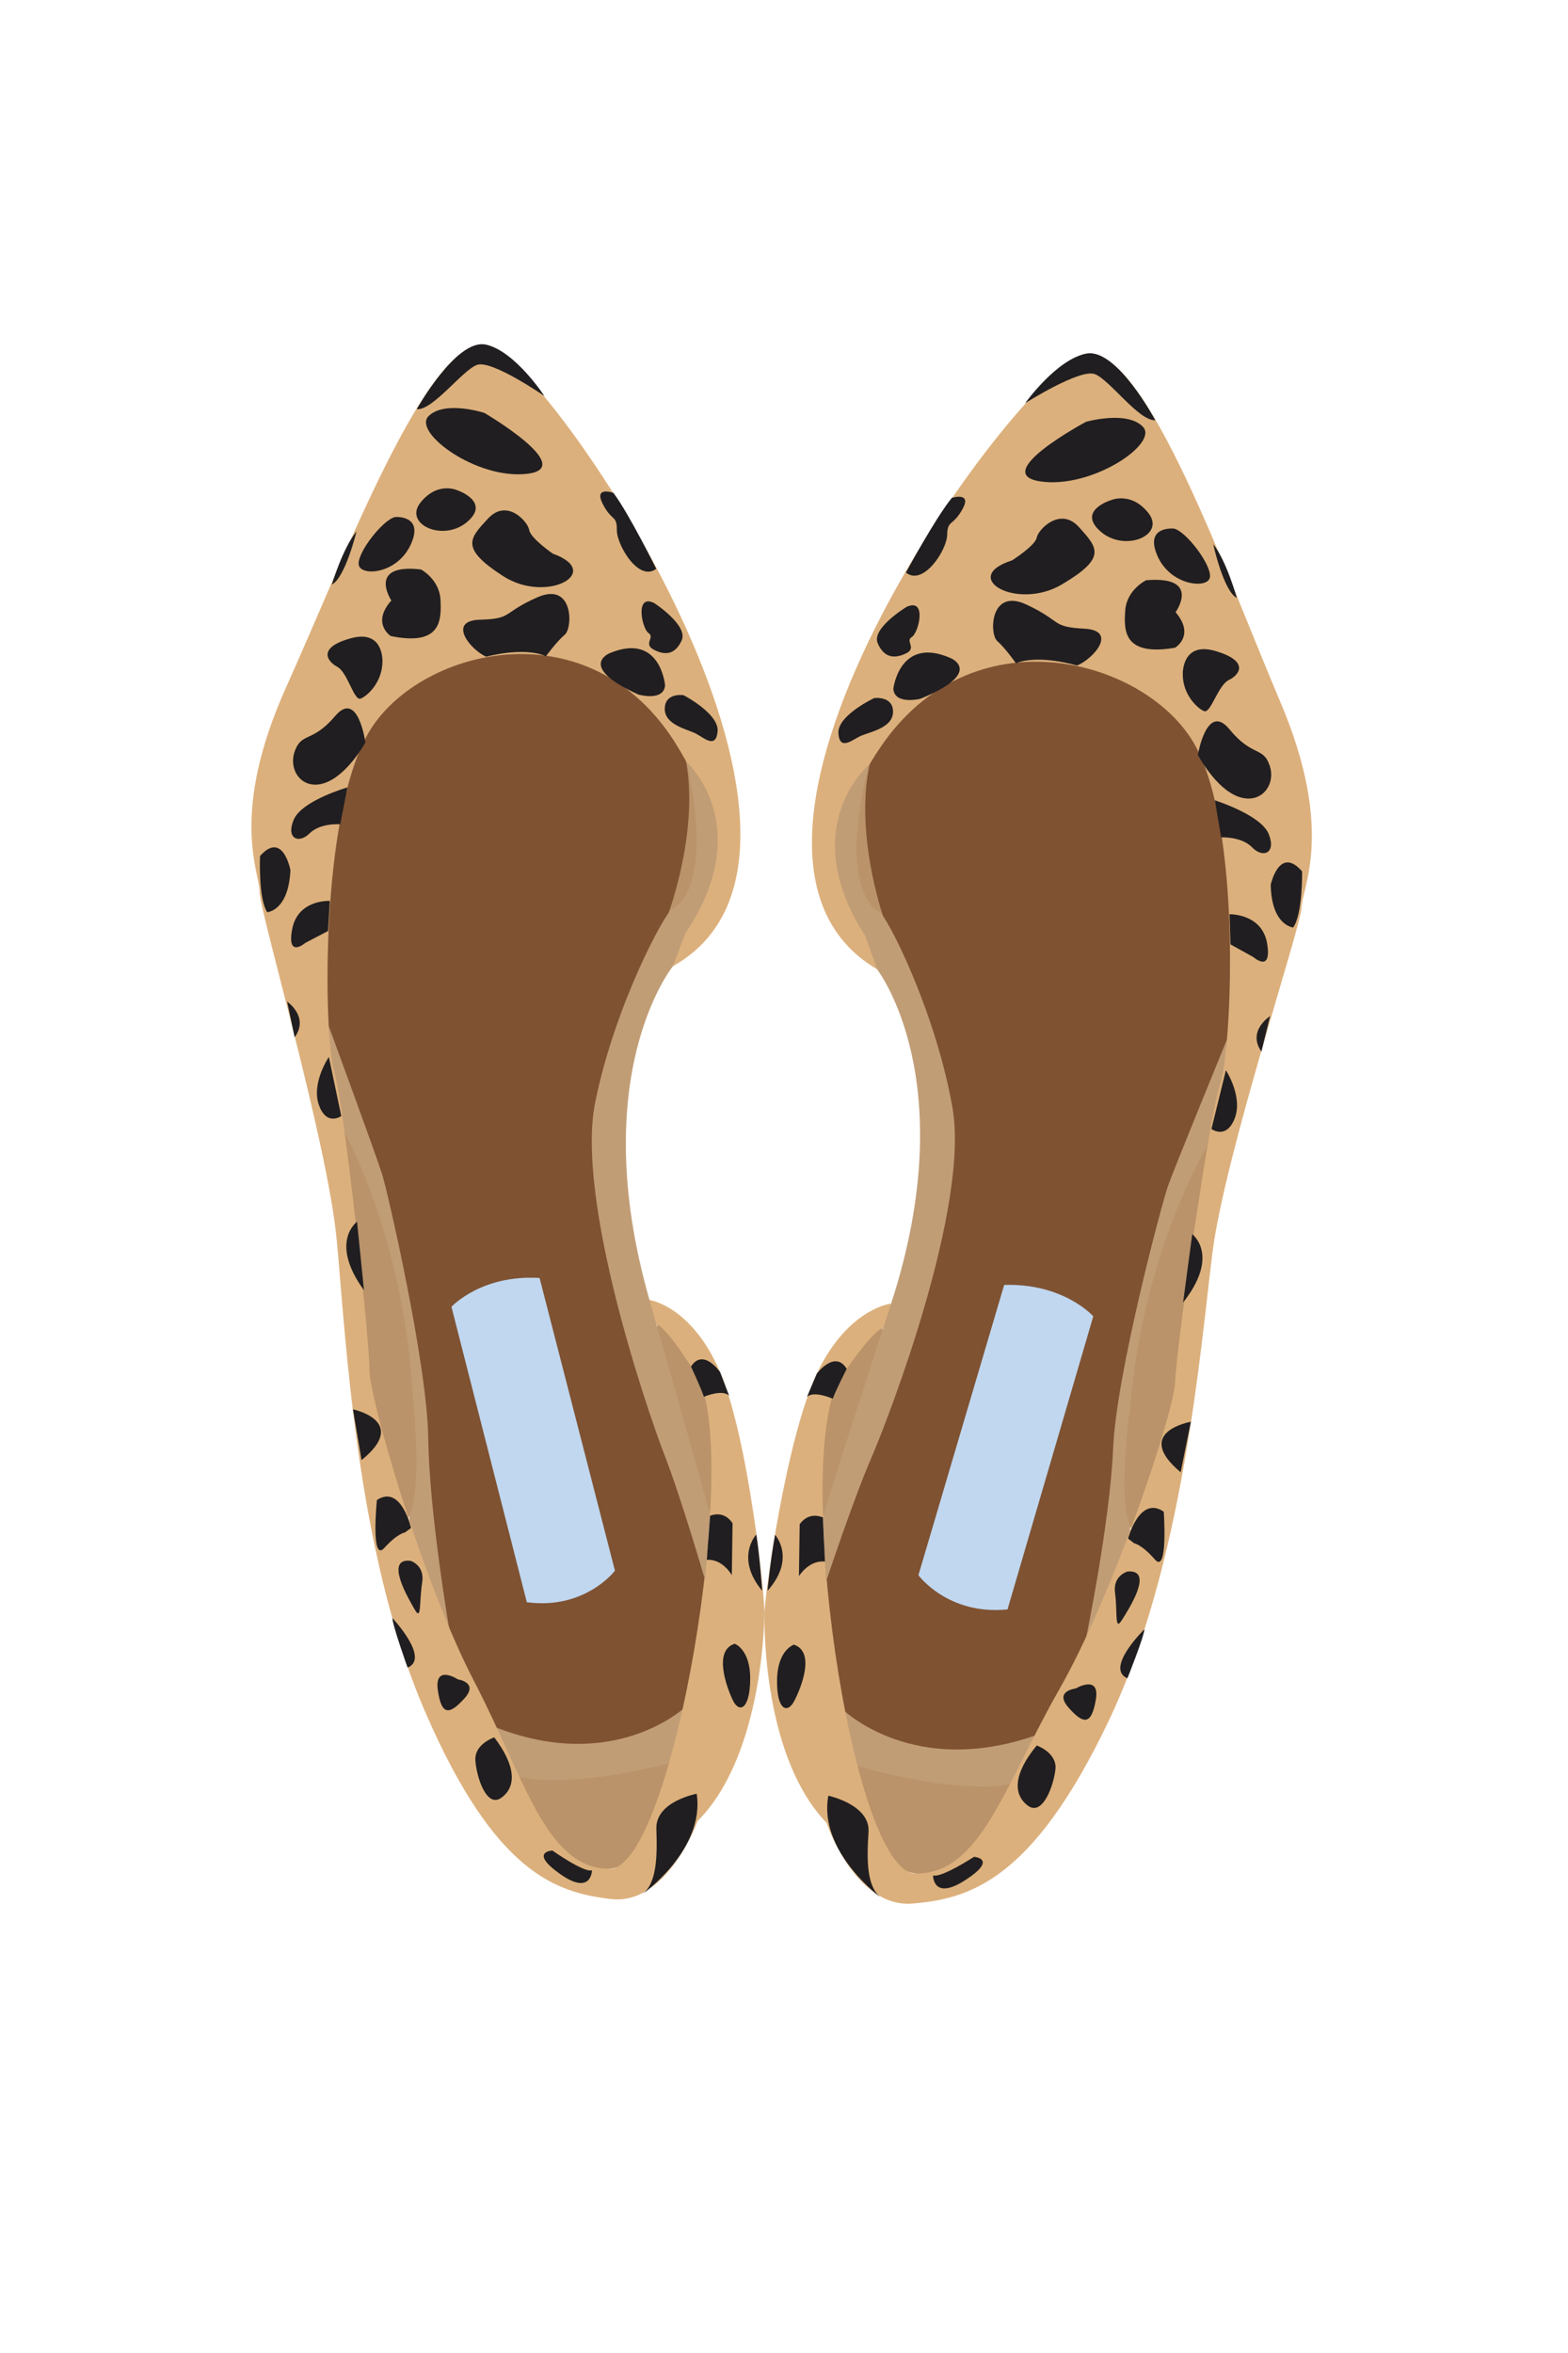 <?xml version="1.0" encoding="UTF-8"?>
<svg xmlns="http://www.w3.org/2000/svg" xmlns:xlink="http://www.w3.org/1999/xlink" width="75pt" height="112.5pt" viewBox="0 0 75 112.5" version="1.2">
<defs>
<clipPath id="clip1">
  <path d="M 36 16.141 L 63 16.141 L 63 92 L 36 92 Z M 36 16.141 "/>
</clipPath>
<clipPath id="clip2">
  <path d="M 49 16.141 L 56 16.141 L 56 21 L 49 21 Z M 49 16.141 "/>
</clipPath>
<clipPath id="clip3">
  <path d="M 12 16.141 L 37 16.141 L 37 91 L 12 91 Z M 12 16.141 "/>
</clipPath>
<clipPath id="clip4">
  <path d="M 19 16.141 L 27 16.141 L 27 20 L 19 20 Z M 19 16.141 "/>
</clipPath>
</defs>
<g id="surface1">
<path style=" stroke:none;fill-rule:nonzero;fill:rgb(49.799%,32.159%,19.609%);fill-opacity:1;" d="M 40.465 36.859 C 40.465 36.859 46.691 24.188 57.742 34.562 C 57.742 34.562 60.895 45.508 59.16 50.785 C 57.426 56.062 52.562 75.727 52.418 79.062 C 52.27 82.398 42.031 96.188 39.566 85.156 C 37.098 74.121 42.523 64.809 42.5 64.285 C 42.477 63.762 47.836 52.484 41.145 43.742 C 41.145 43.742 38.098 38.984 40.465 36.859 "/>
<path style=" stroke:none;fill-rule:nonzero;fill:rgb(72.939%,57.649%,41.57%);fill-opacity:1;" d="M 42.246 43.824 C 42.246 43.824 40.812 39.711 41.645 36.336 C 41.645 36.336 39.746 39.402 40.82 42.609 C 40.82 42.609 41.352 44.086 42.246 43.824 "/>
<path style=" stroke:none;fill-rule:nonzero;fill:rgb(75.69%,61.569%,46.269%);fill-opacity:1;" d="M 40.25 81.68 C 40.25 81.68 43.707 85.168 49.859 82.852 L 48.621 85.426 C 48.621 85.426 44.406 87.223 40.746 84.355 L 40.25 81.68 "/>
<path style=" stroke:none;fill-rule:nonzero;fill:rgb(75.69%,61.569%,46.269%);fill-opacity:1;" d="M 58.691 49.699 C 58.691 49.699 56.164 55.848 55.859 56.727 C 55.555 57.605 53.391 65.723 53.242 69.254 C 53.094 72.789 51.938 78.367 51.938 78.367 C 51.938 78.367 53.32 77.016 54.051 73.785 C 54.051 73.785 54.008 70.152 54.758 65.449 C 55.508 60.746 56.836 56.547 58.438 53.523 L 58.691 49.699 "/>
<path style=" stroke:none;fill-rule:nonzero;fill:rgb(72.939%,57.649%,41.57%);fill-opacity:1;" d="M 58.039 54.305 C 58.039 54.305 54.75 59.262 54.051 67.305 C 54.051 67.305 53.184 73.184 54.543 73.496 C 54.543 73.496 57.816 62.746 58.039 54.305 "/>
<path style=" stroke:none;fill-rule:nonzero;fill:rgb(72.939%,57.649%,41.57%);fill-opacity:1;" d="M 42.223 63.43 C 42.223 63.43 38.277 64.453 39.391 72.648 C 39.391 72.648 42.195 65.324 42.223 63.43 "/>
<path style=" stroke:none;fill-rule:nonzero;fill:rgb(72.939%,57.649%,41.57%);fill-opacity:1;" d="M 40.746 84.355 C 40.746 84.355 46.305 86.074 48.984 85.133 C 48.984 85.133 47.027 90.145 43.785 89.574 C 40.547 89 40.746 84.355 40.746 84.355 "/>
<g clip-path="url(#clip1)" clip-rule="nonzero">
<path style=" stroke:none;fill-rule:nonzero;fill:rgb(86.269%,69.019%,48.63%);fill-opacity:1;" d="M 42.039 44.836 C 42.039 44.836 37.723 42.219 42.105 35.738 C 46.488 29.254 54.637 31.473 57.047 35.434 C 59.457 39.398 58.91 50.258 58.367 51.82 C 57.824 53.383 56.23 64.75 56.211 66.059 C 56.191 67.367 53.336 76.098 50.668 80.77 C 48.004 85.445 46.902 89.617 43.785 89.574 C 40.672 89.523 37.848 69.32 40.238 65.824 C 42.625 62.324 42.477 63.762 42.477 63.762 L 42.625 62.324 C 42.625 62.324 40.543 62.555 39.07 65.676 C 37.598 68.793 36.578 76.242 36.566 77.156 C 36.551 78.074 36.594 84.098 39.535 87.152 C 39.535 87.152 40.906 91.23 43.637 91.012 C 46.367 90.789 49.367 89.918 52.984 82.375 C 56.602 74.836 57.398 64.637 57.988 59.934 C 58.574 55.23 62.242 44.285 62.258 43.371 C 62.27 42.453 63.867 39.727 61.23 33.535 C 58.594 27.34 54.852 16.68 51.992 16.902 C 49.133 17.121 31.906 40.43 41.949 46.34 L 42.039 44.836 "/>
</g>
<path style=" stroke:none;fill-rule:nonzero;fill:rgb(12.549%,11.76%,12.549%);fill-opacity:1;" d="M 48.594 31.711 C 48.594 31.711 48.086 30.984 47.699 30.648 C 47.316 30.316 47.348 28.094 49.09 28.902 C 50.832 29.715 50.242 29.969 51.867 30.059 C 53.488 30.145 52.301 31.504 51.516 31.82 C 51.516 31.82 49.703 31.27 48.594 31.711 "/>
<path style=" stroke:none;fill-rule:nonzero;fill:rgb(75.69%,61.569%,46.269%);fill-opacity:1;" d="M 41.949 46.34 C 41.949 46.34 46.094 51.641 42.625 62.324 C 39.16 73.008 39.359 72.551 39.359 72.551 L 39.508 75.633 C 39.508 75.633 40.801 71.723 41.676 69.707 C 42.547 67.691 46.395 57.664 45.555 52.938 C 44.715 48.211 42.379 43.727 42.055 43.59 C 41.734 43.453 40.109 42.312 41.559 36.57 C 41.559 36.57 38.023 39.535 41.391 44.758 L 41.949 46.34 "/>
<path style=" stroke:none;fill-rule:nonzero;fill:rgb(12.549%,11.76%,12.549%);fill-opacity:1;" d="M 41.816 33.375 C 41.816 33.375 40.051 34.203 40.102 35.055 C 40.156 35.906 40.746 35.391 41.141 35.199 C 41.531 35.008 42.703 34.828 42.715 34.043 C 42.727 33.258 41.816 33.375 41.816 33.375 "/>
<path style=" stroke:none;fill-rule:nonzero;fill:rgb(12.549%,11.76%,12.549%);fill-opacity:1;" d="M 42.73 32.93 C 42.73 32.93 43.027 30.383 45.48 31.469 C 45.48 31.469 47.094 32.145 44.023 33.41 C 44.023 33.41 42.785 33.719 42.73 32.93 "/>
<path style=" stroke:none;fill-rule:nonzero;fill:rgb(12.549%,11.76%,12.549%);fill-opacity:1;" d="M 43.371 29.012 C 43.371 29.012 41.668 30.035 41.984 30.758 C 42.297 31.484 42.816 31.492 43.34 31.238 C 43.863 30.984 43.285 30.648 43.613 30.457 C 43.938 30.266 44.355 28.57 43.371 29.012 "/>
<path style=" stroke:none;fill-rule:nonzero;fill:rgb(12.549%,11.76%,12.549%);fill-opacity:1;" d="M 45.527 23.805 C 45.527 23.805 46.508 23.496 46.039 24.34 C 45.57 25.18 45.316 24.852 45.305 25.57 C 45.297 26.289 44.168 28.043 43.332 27.375 C 43.332 27.375 44.734 24.777 45.527 23.805 "/>
<g clip-path="url(#clip2)" clip-rule="nonzero">
<path style=" stroke:none;fill-rule:nonzero;fill:rgb(12.549%,11.76%,12.549%);fill-opacity:1;" d="M 49.035 19.277 C 49.035 19.277 51.656 17.613 52.367 17.887 C 53.078 18.156 54.477 20.141 55.258 20.09 C 55.258 20.09 53.426 16.664 51.992 16.902 C 50.562 17.141 49.035 19.277 49.035 19.277 "/>
</g>
<path style=" stroke:none;fill-rule:nonzero;fill:rgb(12.549%,11.76%,12.549%);fill-opacity:1;" d="M 51.945 20.168 C 51.945 20.168 47.297 22.652 49.762 23.016 C 52.223 23.383 55.438 21.203 54.668 20.406 C 53.902 19.609 51.945 20.168 51.945 20.168 "/>
<path style=" stroke:none;fill-rule:nonzero;fill:rgb(12.549%,11.76%,12.549%);fill-opacity:1;" d="M 48.406 26.793 C 48.406 26.793 49.52 26.09 49.59 25.699 C 49.664 25.309 50.719 24.211 51.609 25.203 C 52.508 26.199 52.953 26.664 50.793 27.941 C 48.629 29.219 45.863 27.605 48.406 26.793 "/>
<path style=" stroke:none;fill-rule:nonzero;fill:rgb(12.549%,11.76%,12.549%);fill-opacity:1;" d="M 53.125 23.918 C 53.125 23.918 51.492 24.418 52.648 25.418 C 53.801 26.418 55.762 25.594 54.934 24.535 C 54.105 23.477 53.125 23.918 53.125 23.918 "/>
<path style=" stroke:none;fill-rule:nonzero;fill:rgb(12.549%,11.76%,12.549%);fill-opacity:1;" d="M 58.031 26.02 C 58.031 26.02 58.516 28.254 59.16 28.59 C 59.16 28.59 58.668 26.816 58.031 26.02 "/>
<path style=" stroke:none;fill-rule:nonzero;fill:rgb(12.549%,11.76%,12.549%);fill-opacity:1;" d="M 56.156 25.273 C 56.156 25.273 54.73 25.121 55.359 26.57 C 55.984 28.02 57.801 28.176 57.875 27.59 C 57.949 27 56.738 25.41 56.156 25.273 "/>
<path style=" stroke:none;fill-rule:nonzero;fill:rgb(12.549%,11.76%,12.549%);fill-opacity:1;" d="M 54.82 27.742 C 54.82 27.742 53.906 28.184 53.824 29.164 C 53.75 30.145 53.73 31.391 56.203 30.969 C 56.203 30.969 57.188 30.395 56.23 29.27 C 56.23 29.27 57.488 27.52 54.82 27.742 "/>
<path style=" stroke:none;fill-rule:nonzero;fill:rgb(12.549%,11.76%,12.549%);fill-opacity:1;" d="M 56.574 32.219 C 56.574 32.219 56.531 30.645 58.148 31.129 C 59.766 31.609 59.301 32.258 58.777 32.512 C 58.254 32.766 57.91 34.137 57.59 34 C 57.266 33.863 56.562 33.199 56.574 32.219 "/>
<path style=" stroke:none;fill-rule:nonzero;fill:rgb(12.549%,11.76%,12.549%);fill-opacity:1;" d="M 57.297 36.09 C 57.297 36.09 57.723 33.543 58.809 34.871 C 59.895 36.195 60.418 35.68 60.73 36.602 C 61.043 37.523 60.316 38.492 59.219 38.086 C 58.117 37.676 57.297 36.09 57.297 36.09 "/>
<path style=" stroke:none;fill-rule:nonzero;fill:rgb(12.549%,11.76%,12.549%);fill-opacity:1;" d="M 58.109 38.266 C 58.109 38.266 60.309 38.953 60.684 39.875 C 61.059 40.797 60.406 41.047 59.895 40.516 C 59.383 39.984 58.41 40.035 58.41 40.035 L 58.109 38.266 "/>
<path style=" stroke:none;fill-rule:nonzero;fill:rgb(12.549%,11.76%,12.549%);fill-opacity:1;" d="M 60.781 42.297 C 60.781 42.297 61.195 40.406 62.281 41.664 C 62.281 41.664 62.316 43.695 61.855 44.344 C 61.855 44.344 60.816 44.262 60.781 42.297 "/>
<path style=" stroke:none;fill-rule:nonzero;fill:rgb(12.549%,11.76%,12.549%);fill-opacity:1;" d="M 58.809 43.711 C 58.809 43.711 60.367 43.668 60.609 45.113 C 60.848 46.555 59.949 45.758 59.949 45.758 L 58.855 45.152 L 58.809 43.711 "/>
<path style=" stroke:none;fill-rule:nonzero;fill:rgb(12.549%,11.76%,12.549%);fill-opacity:1;" d="M 60.75 48.582 C 60.75 48.582 59.637 49.289 60.336 50.277 L 60.75 48.582 "/>
<path style=" stroke:none;fill-rule:nonzero;fill:rgb(12.549%,11.76%,12.549%);fill-opacity:1;" d="M 58.637 51.172 C 58.637 51.172 59.461 52.426 59.059 53.469 C 58.652 54.512 57.945 53.977 57.945 53.977 L 58.637 51.172 "/>
<path style=" stroke:none;fill-rule:nonzero;fill:rgb(12.549%,11.76%,12.549%);fill-opacity:1;" d="M 57.027 59.008 C 57.027 59.008 58.375 60.008 56.59 62.273 L 57.027 59.008 "/>
<path style=" stroke:none;fill-rule:nonzero;fill:rgb(12.549%,11.76%,12.549%);fill-opacity:1;" d="M 56.961 67.977 C 56.961 67.977 54.16 68.457 56.473 70.391 L 56.961 67.977 "/>
<path style=" stroke:none;fill-rule:nonzero;fill:rgb(12.549%,11.76%,12.549%);fill-opacity:1;" d="M 53.957 73.562 C 53.957 73.562 54.508 71.477 55.664 72.277 C 55.664 72.277 55.879 75.293 55.242 74.562 C 54.602 73.832 54.246 73.785 54.246 73.785 "/>
<path style=" stroke:none;fill-rule:nonzero;fill:rgb(12.549%,11.76%,12.549%);fill-opacity:1;" d="M 53.934 75.137 C 53.934 75.137 53.215 75.32 53.336 76.172 C 53.453 77.027 53.309 78.004 53.641 77.488 C 53.973 76.969 55.234 75.023 53.934 75.137 "/>
<path style=" stroke:none;fill-rule:nonzero;fill:rgb(12.549%,11.76%,12.549%);fill-opacity:1;" d="M 54.738 77.898 C 54.738 77.898 52.828 79.766 53.926 80.242 C 53.926 80.242 54.734 78.223 54.738 77.898 "/>
<path style=" stroke:none;fill-rule:nonzero;fill:rgb(12.549%,11.76%,12.549%);fill-opacity:1;" d="M 51.449 80.73 C 51.449 80.73 50.406 80.844 51.109 81.641 C 51.812 82.438 52.203 82.508 52.414 81.27 C 52.629 80.027 51.449 80.73 51.449 80.73 "/>
<path style=" stroke:none;fill-rule:nonzero;fill:rgb(12.549%,11.76%,12.549%);fill-opacity:1;" d="M 49.59 83.453 C 49.59 83.453 50.562 83.797 50.484 84.582 C 50.406 85.363 49.867 86.863 49.16 86.328 C 48.453 85.793 48.469 84.812 49.59 83.453 "/>
<path style=" stroke:none;fill-rule:nonzero;fill:rgb(12.549%,11.76%,12.549%);fill-opacity:1;" d="M 44.629 89.664 C 44.629 89.664 44.613 90.906 46.184 89.883 C 47.758 88.859 46.59 88.777 46.59 88.777 C 46.59 88.777 45.02 89.801 44.629 89.664 "/>
<path style=" stroke:none;fill-rule:nonzero;fill:rgb(12.549%,11.76%,12.549%);fill-opacity:1;" d="M 39.621 85.855 C 39.621 85.855 41.625 86.281 41.543 87.586 C 41.457 88.895 41.441 90.203 42.145 90.738 C 42.145 90.738 39.125 88.535 39.621 85.855 "/>
<path style=" stroke:none;fill-rule:nonzero;fill:rgb(12.549%,11.76%,12.549%);fill-opacity:1;" d="M 37.973 78.633 C 37.973 78.633 37.188 78.883 37.168 80.32 C 37.145 81.762 37.664 81.965 37.996 81.316 C 38.332 80.664 39.004 78.977 37.973 78.633 "/>
<path style=" stroke:none;fill-rule:nonzero;fill:rgb(12.549%,11.76%,12.549%);fill-opacity:1;" d="M 39.359 72.551 C 39.359 72.551 38.715 72.227 38.25 72.875 L 38.215 75.359 C 38.215 75.359 38.68 74.582 39.457 74.66 L 39.359 72.551 "/>
<path style=" stroke:none;fill-rule:nonzero;fill:rgb(12.549%,11.76%,12.549%);fill-opacity:1;" d="M 37.074 73.383 C 37.074 73.383 38.098 74.508 36.711 76.059 C 36.711 76.059 36.863 74.492 37.074 73.383 "/>
<path style=" stroke:none;fill-rule:nonzero;fill:rgb(12.549%,11.76%,12.549%);fill-opacity:1;" d="M 39.07 65.676 C 39.07 65.676 39.93 64.52 40.5 65.445 C 40.5 65.445 39.969 66.484 39.832 66.875 C 39.832 66.875 38.93 66.469 38.598 66.789 L 39.07 65.676 "/>
<path style=" stroke:none;fill-rule:nonzero;fill:rgb(75.29%,84.309%,93.729%);fill-opacity:1;" d="M 48.031 61.434 L 43.93 75.312 C 43.93 75.312 45.328 77.234 48.191 76.949 L 52.293 62.934 C 52.293 62.934 50.887 61.344 48.031 61.434 "/>
<path style=" stroke:none;fill-rule:nonzero;fill:rgb(49.799%,32.159%,19.609%);fill-opacity:1;" d="M 33.914 36.762 C 33.914 36.762 28.191 23.914 17.086 33.961 C 17.086 33.961 13.688 44.809 15.227 50.133 C 16.77 55.457 20.961 75.258 21.008 78.594 C 21.055 81.934 30.664 96.02 33.398 85.062 C 36.133 74.105 31.09 64.637 31.133 64.117 C 31.172 63.594 26.254 52.164 33.051 43.621 C 33.051 43.621 36.168 38.957 33.914 36.762 "/>
<path style=" stroke:none;fill-rule:nonzero;fill:rgb(72.939%,57.649%,41.57%);fill-opacity:1;" d="M 31.973 43.668 C 31.973 43.668 33.492 39.605 32.777 36.207 C 32.777 36.207 34.543 39.324 33.402 42.5 C 33.402 42.5 32.84 43.957 31.973 43.668 "/>
<path style=" stroke:none;fill-rule:nonzero;fill:rgb(75.69%,61.569%,46.269%);fill-opacity:1;" d="M 32.832 81.57 C 32.832 81.57 29.352 84.953 23.398 82.461 L 24.535 85.066 C 24.535 85.066 28.605 86.988 32.27 84.227 L 32.832 81.57 "/>
<path style=" stroke:none;fill-rule:nonzero;fill:rgb(75.69%,61.569%,46.269%);fill-opacity:1;" d="M 15.723 49.059 C 15.723 49.059 18.012 55.281 18.285 56.168 C 18.559 57.055 20.438 65.234 20.484 68.77 C 20.527 72.305 21.492 77.914 21.492 77.914 C 21.492 77.914 20.18 76.523 19.559 73.27 C 19.559 73.27 19.711 69.641 19.109 64.918 C 18.512 60.195 17.336 55.957 15.855 52.891 L 15.723 49.059 "/>
<path style=" stroke:none;fill-rule:nonzero;fill:rgb(72.939%,57.649%,41.57%);fill-opacity:1;" d="M 16.227 53.684 C 16.227 53.684 19.297 58.734 19.75 66.797 C 19.75 66.797 20.426 72.695 19.086 72.973 C 19.086 72.973 16.195 62.129 16.227 53.684 "/>
<path style=" stroke:none;fill-rule:nonzero;fill:rgb(72.939%,57.649%,41.57%);fill-opacity:1;" d="M 31.43 63.27 C 31.43 63.27 35.258 64.406 33.93 72.57 C 33.93 72.57 31.402 65.168 31.43 63.27 "/>
<path style=" stroke:none;fill-rule:nonzero;fill:rgb(72.939%,57.649%,41.57%);fill-opacity:1;" d="M 32.27 84.227 C 32.27 84.227 26.781 85.785 24.191 84.766 C 24.191 84.766 25.957 89.832 29.141 89.355 C 32.328 88.879 32.27 84.227 32.27 84.227 "/>
<g clip-path="url(#clip3)" clip-rule="nonzero">
<path style=" stroke:none;fill-rule:nonzero;fill:rgb(86.269%,69.019%,48.63%);fill-opacity:1;" d="M 32.145 44.691 C 32.145 44.691 36.441 42.199 32.344 35.59 C 28.246 28.984 20.211 30.961 17.738 34.852 C 15.266 38.742 15.488 49.613 15.977 51.191 C 16.461 52.77 17.691 64.176 17.672 65.488 C 17.652 66.797 20.195 75.605 22.664 80.355 C 25.137 85.105 26.094 89.309 29.141 89.355 C 32.191 89.398 35.535 69.289 33.301 65.719 C 31.066 62.152 31.172 63.594 31.172 63.594 L 31.066 62.152 C 31.066 62.152 33.094 62.441 34.445 65.605 C 35.797 68.77 36.578 76.242 36.566 77.156 C 36.551 78.074 36.336 84.094 33.371 87.062 C 33.371 87.062 31.914 91.098 29.246 90.797 C 26.582 90.496 23.676 89.535 20.355 81.891 C 17.035 74.25 16.551 64.031 16.109 59.312 C 15.672 54.59 12.402 43.547 12.414 42.629 C 12.426 41.711 10.945 38.941 13.699 32.828 C 16.457 26.719 20.426 16.168 23.219 16.473 C 26.008 16.777 42.184 40.582 32.188 46.195 L 32.145 44.691 "/>
</g>
<path style=" stroke:none;fill-rule:nonzero;fill:rgb(12.549%,11.76%,12.549%);fill-opacity:1;" d="M 26.113 31.375 C 26.113 31.375 26.633 30.664 27.016 30.344 C 27.402 30.02 27.438 27.797 25.711 28.555 C 23.98 29.316 24.551 29.586 22.961 29.629 C 21.371 29.672 22.496 31.062 23.254 31.398 C 23.254 31.398 25.039 30.902 26.113 31.375 "/>
<path style=" stroke:none;fill-rule:nonzero;fill:rgb(75.69%,61.569%,46.269%);fill-opacity:1;" d="M 32.188 46.195 C 32.188 46.195 27.98 51.371 31.066 62.152 C 34.148 72.934 33.965 72.473 33.965 72.473 L 33.727 75.547 C 33.727 75.547 32.578 71.602 31.781 69.559 C 30.988 67.52 27.512 57.383 28.473 52.684 C 29.43 47.984 31.844 43.57 32.164 43.445 C 32.484 43.316 34.105 42.223 32.855 36.441 C 32.855 36.441 36.227 39.508 32.781 44.629 L 32.188 46.195 "/>
<path style=" stroke:none;fill-rule:nonzero;fill:rgb(12.549%,11.76%,12.549%);fill-opacity:1;" d="M 32.695 33.238 C 32.695 33.238 34.398 34.117 34.324 34.969 C 34.246 35.816 33.68 35.285 33.301 35.082 C 32.926 34.879 31.781 34.668 31.797 33.883 C 31.809 33.098 32.695 33.238 32.695 33.238 "/>
<path style=" stroke:none;fill-rule:nonzero;fill:rgb(12.549%,11.76%,12.549%);fill-opacity:1;" d="M 31.812 32.77 C 31.812 32.77 31.594 30.215 29.168 31.227 C 29.168 31.227 27.566 31.855 30.535 33.207 C 30.535 33.207 31.738 33.555 31.812 32.77 "/>
<path style=" stroke:none;fill-rule:nonzero;fill:rgb(12.549%,11.76%,12.549%);fill-opacity:1;" d="M 31.297 28.836 C 31.297 28.836 32.934 29.906 32.605 30.621 C 32.277 31.336 31.77 31.328 31.266 31.059 C 30.762 30.789 31.336 30.469 31.023 30.27 C 30.707 30.07 30.352 28.359 31.297 28.836 "/>
<path style=" stroke:none;fill-rule:nonzero;fill:rgb(12.549%,11.76%,12.549%);fill-opacity:1;" d="M 29.34 23.566 C 29.34 23.566 28.395 23.227 28.824 24.082 C 29.258 24.941 29.516 24.617 29.504 25.336 C 29.496 26.055 30.551 27.84 31.387 27.195 C 31.387 27.195 30.09 24.559 29.34 23.566 "/>
<g clip-path="url(#clip4)" clip-rule="nonzero">
<path style=" stroke:none;fill-rule:nonzero;fill:rgb(12.549%,11.76%,12.549%);fill-opacity:1;" d="M 26.039 18.934 C 26.039 18.934 23.523 17.195 22.82 17.445 C 22.117 17.695 20.695 19.641 19.934 19.562 C 19.934 19.562 21.824 16.195 23.219 16.473 C 24.613 16.754 26.039 18.934 26.039 18.934 "/>
</g>
<path style=" stroke:none;fill-rule:nonzero;fill:rgb(12.549%,11.76%,12.549%);fill-opacity:1;" d="M 23.168 19.742 C 23.168 19.742 27.645 22.363 25.223 22.652 C 22.805 22.945 19.727 20.672 20.496 19.898 C 21.273 19.125 23.168 19.742 23.168 19.742 "/>
<path style=" stroke:none;fill-rule:nonzero;fill:rgb(12.549%,11.76%,12.549%);fill-opacity:1;" d="M 26.438 26.469 C 26.438 26.469 25.371 25.73 25.312 25.34 C 25.254 24.945 24.254 23.816 23.352 24.785 C 22.445 25.754 21.996 26.207 24.07 27.547 C 26.152 28.887 28.906 27.355 26.438 26.469 "/>
<path style=" stroke:none;fill-rule:nonzero;fill:rgb(12.549%,11.76%,12.549%);fill-opacity:1;" d="M 21.906 23.453 C 21.906 23.453 23.488 24 22.332 24.965 C 21.172 25.93 19.281 25.051 20.121 24.016 C 20.961 22.984 21.906 23.453 21.906 23.453 "/>
<path style=" stroke:none;fill-rule:nonzero;fill:rgb(12.549%,11.76%,12.549%);fill-opacity:1;" d="M 17.051 25.414 C 17.051 25.414 16.512 27.633 15.871 27.949 C 15.871 27.949 16.402 26.188 17.051 25.414 "/>
<path style=" stroke:none;fill-rule:nonzero;fill:rgb(12.549%,11.76%,12.549%);fill-opacity:1;" d="M 18.902 24.719 C 18.902 24.719 20.305 24.609 19.645 26.039 C 18.992 27.469 17.211 27.574 17.156 26.984 C 17.098 26.395 18.328 24.84 18.902 24.719 "/>
<path style=" stroke:none;fill-rule:nonzero;fill:rgb(12.549%,11.76%,12.549%);fill-opacity:1;" d="M 20.137 27.227 C 20.137 27.227 21.02 27.695 21.07 28.68 C 21.117 29.66 21.102 30.906 18.691 30.41 C 18.691 30.41 17.746 29.809 18.719 28.711 C 18.719 28.711 17.535 26.926 20.137 27.227 "/>
<path style=" stroke:none;fill-rule:nonzero;fill:rgb(12.549%,11.76%,12.549%);fill-opacity:1;" d="M 18.293 31.648 C 18.293 31.648 18.379 30.078 16.785 30.516 C 15.191 30.949 15.625 31.609 16.129 31.879 C 16.633 32.148 16.93 33.527 17.25 33.402 C 17.57 33.277 18.277 32.633 18.293 31.648 "/>
<path style=" stroke:none;fill-rule:nonzero;fill:rgb(12.549%,11.76%,12.549%);fill-opacity:1;" d="M 17.477 35.5 C 17.477 35.5 17.129 32.941 16.031 34.234 C 14.934 35.527 14.434 34.996 14.102 35.906 C 13.77 36.82 14.453 37.812 15.539 37.434 C 16.625 37.059 17.477 35.5 17.477 35.5 "/>
<path style=" stroke:none;fill-rule:nonzero;fill:rgb(12.549%,11.76%,12.549%);fill-opacity:1;" d="M 16.617 37.648 C 16.617 37.648 14.449 38.27 14.055 39.18 C 13.66 40.09 14.289 40.363 14.805 39.848 C 15.32 39.332 16.273 39.41 16.273 39.41 L 16.617 37.648 "/>
<path style=" stroke:none;fill-rule:nonzero;fill:rgb(12.549%,11.76%,12.549%);fill-opacity:1;" d="M 13.891 41.602 C 13.891 41.602 13.535 39.695 12.438 40.926 C 12.438 40.926 12.348 42.953 12.781 43.613 C 12.781 43.613 13.801 43.562 13.891 41.602 "/>
<path style=" stroke:none;fill-rule:nonzero;fill:rgb(12.549%,11.76%,12.549%);fill-opacity:1;" d="M 15.777 43.074 C 15.777 43.074 14.254 42.984 13.977 44.418 C 13.703 45.855 14.602 45.082 14.602 45.082 L 15.691 44.512 L 15.777 43.074 "/>
<path style=" stroke:none;fill-rule:nonzero;fill:rgb(12.549%,11.76%,12.549%);fill-opacity:1;" d="M 13.734 47.887 C 13.734 47.887 14.805 48.621 14.094 49.594 L 13.734 47.887 "/>
<path style=" stroke:none;fill-rule:nonzero;fill:rgb(12.549%,11.76%,12.549%);fill-opacity:1;" d="M 15.73 50.535 C 15.73 50.535 14.887 51.766 15.25 52.82 C 15.617 53.871 16.324 53.359 16.324 53.359 L 15.73 50.535 "/>
<path style=" stroke:none;fill-rule:nonzero;fill:rgb(12.549%,11.76%,12.549%);fill-opacity:1;" d="M 17.078 58.414 C 17.078 58.414 15.727 59.375 17.41 61.691 L 17.078 58.414 "/>
<path style=" stroke:none;fill-rule:nonzero;fill:rgb(12.549%,11.76%,12.549%);fill-opacity:1;" d="M 16.883 67.383 C 16.883 67.383 19.605 67.945 17.293 69.809 L 16.883 67.383 "/>
<path style=" stroke:none;fill-rule:nonzero;fill:rgb(12.549%,11.76%,12.549%);fill-opacity:1;" d="M 19.66 73.055 C 19.66 73.055 19.184 70.953 18.027 71.719 C 18.027 71.719 17.727 74.727 18.375 74.016 C 19.02 73.305 19.367 73.27 19.367 73.27 "/>
<path style=" stroke:none;fill-rule:nonzero;fill:rgb(12.549%,11.76%,12.549%);fill-opacity:1;" d="M 19.637 74.625 C 19.637 74.625 20.332 74.832 20.191 75.68 C 20.051 76.531 20.168 77.516 19.855 76.984 C 19.547 76.457 18.367 74.477 19.637 74.625 "/>
<path style=" stroke:none;fill-rule:nonzero;fill:rgb(12.549%,11.76%,12.549%);fill-opacity:1;" d="M 18.77 77.363 C 18.77 77.363 20.586 79.289 19.496 79.73 C 19.496 79.73 18.766 77.691 18.77 77.363 "/>
<path style=" stroke:none;fill-rule:nonzero;fill:rgb(12.549%,11.76%,12.549%);fill-opacity:1;" d="M 21.902 80.293 C 21.902 80.293 22.918 80.438 22.207 81.211 C 21.5 81.988 21.117 82.047 20.941 80.801 C 20.773 79.555 21.902 80.293 21.902 80.293 "/>
<path style=" stroke:none;fill-rule:nonzero;fill:rgb(12.549%,11.76%,12.549%);fill-opacity:1;" d="M 23.641 83.066 C 23.641 83.066 22.684 83.383 22.738 84.168 C 22.789 84.953 23.273 86.469 23.98 85.953 C 24.688 85.441 24.703 84.461 23.641 83.066 "/>
<path style=" stroke:none;fill-rule:nonzero;fill:rgb(12.549%,11.76%,12.549%);fill-opacity:1;" d="M 28.316 89.422 C 28.316 89.422 28.297 90.664 26.789 89.598 C 25.277 88.527 26.422 88.477 26.422 88.477 C 26.422 88.477 27.934 89.547 28.316 89.422 "/>
<path style=" stroke:none;fill-rule:nonzero;fill:rgb(12.549%,11.76%,12.549%);fill-opacity:1;" d="M 33.324 85.762 C 33.324 85.762 31.352 86.125 31.395 87.438 C 31.441 88.746 31.422 90.055 30.715 90.57 C 30.715 90.57 33.73 88.453 33.324 85.762 "/>
<path style=" stroke:none;fill-rule:nonzero;fill:rgb(12.549%,11.76%,12.549%);fill-opacity:1;" d="M 35.145 78.59 C 35.145 78.59 35.902 78.863 35.883 80.305 C 35.863 81.742 35.352 81.93 35.043 81.273 C 34.734 80.613 34.125 78.902 35.145 78.59 "/>
<path style=" stroke:none;fill-rule:nonzero;fill:rgb(12.549%,11.76%,12.549%);fill-opacity:1;" d="M 33.965 72.473 C 33.965 72.473 34.602 72.168 35.039 72.828 L 35.004 75.312 C 35.004 75.312 34.57 74.523 33.809 74.578 L 33.965 72.473 "/>
<path style=" stroke:none;fill-rule:nonzero;fill:rgb(12.549%,11.76%,12.549%);fill-opacity:1;" d="M 36.176 73.367 C 36.176 73.367 35.141 74.465 36.453 76.055 C 36.453 76.055 36.348 74.484 36.176 73.367 "/>
<path style=" stroke:none;fill-rule:nonzero;fill:rgb(12.549%,11.76%,12.549%);fill-opacity:1;" d="M 34.445 65.605 C 34.445 65.605 33.637 64.426 33.051 65.336 C 33.051 65.336 33.543 66.387 33.668 66.781 C 33.668 66.781 34.562 66.402 34.875 66.734 L 34.445 65.605 "/>
<path style=" stroke:none;fill-rule:nonzero;fill:rgb(75.29%,84.309%,93.729%);fill-opacity:1;" d="M 25.809 61.102 L 29.414 75.098 C 29.414 75.098 27.988 76.977 25.199 76.605 L 21.594 62.48 C 21.594 62.48 23.012 60.93 25.809 61.102 "/>
</g>
</svg>
